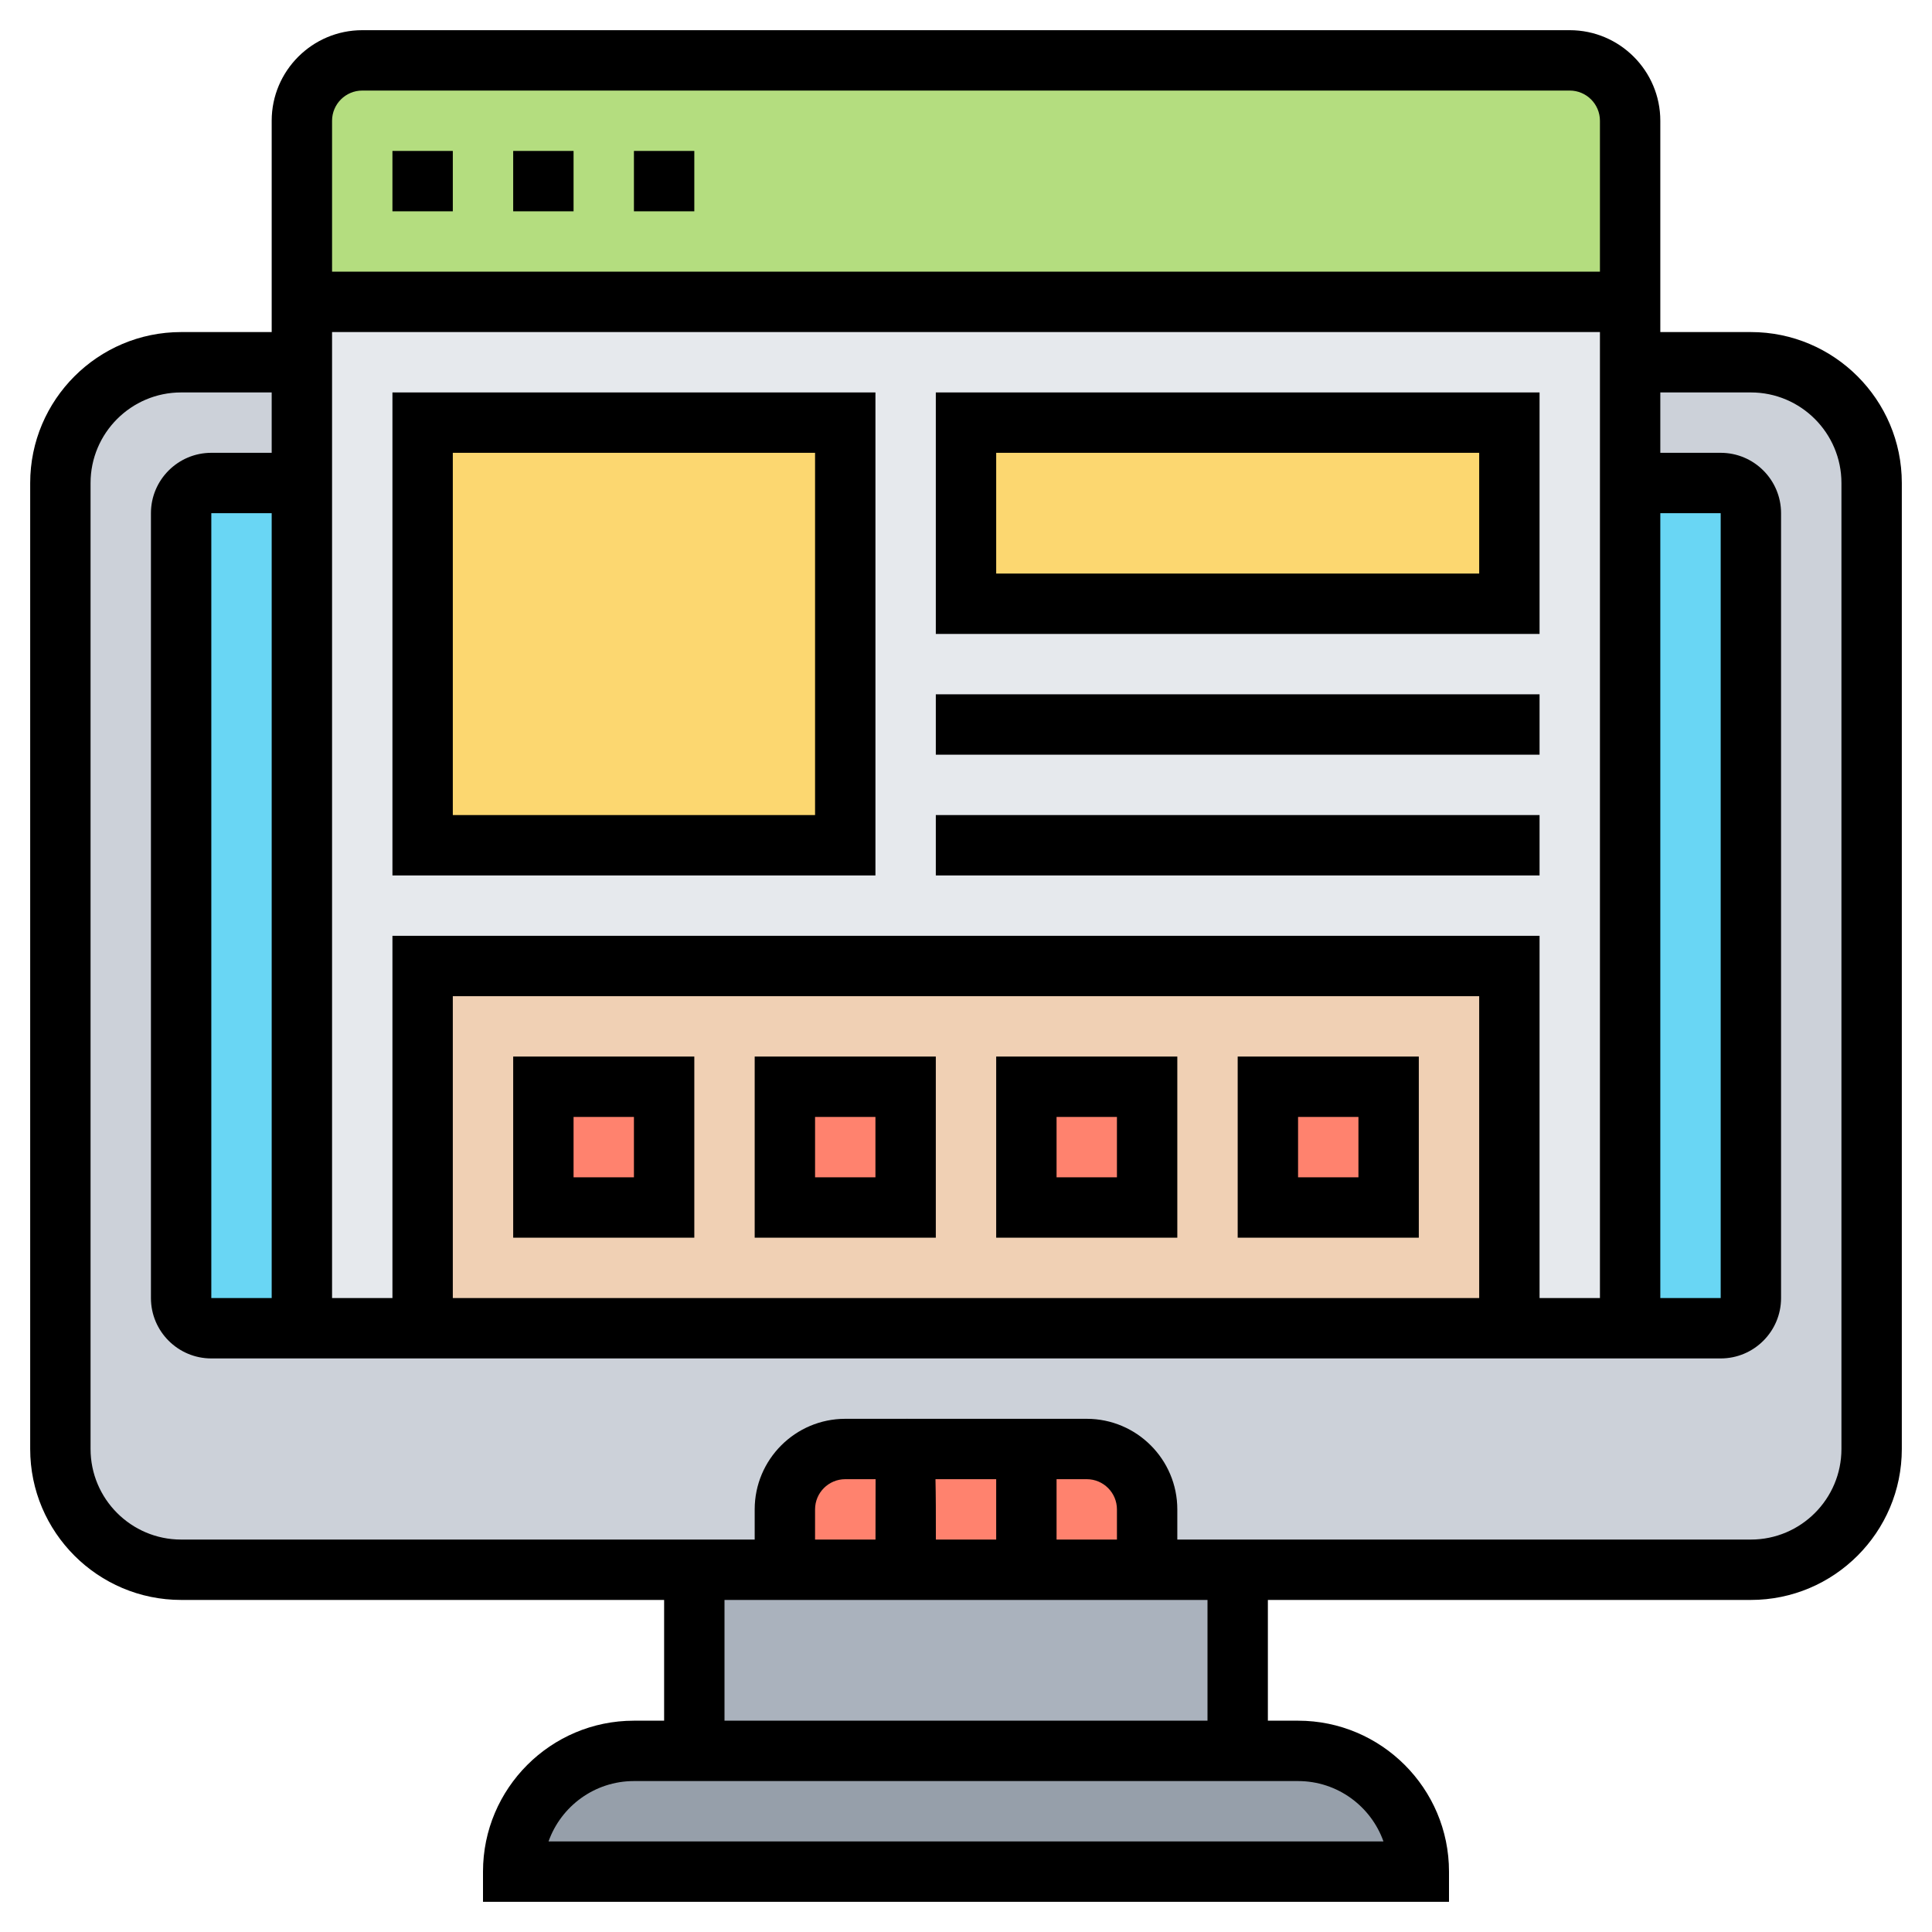 <svg id="Layer_5" enable-background="new 0 0 64 64" height="512" viewBox="0 0 64 64" width="512" xmlns="http://www.w3.org/2000/svg"><g><g><g><path d="m47 62h-30c0-1.1.45-2.1 1.17-2.83.73-.72 1.73-1.17 2.83-1.17h2 18 2c2.21 0 4 1.79 4 4z" fill="#969faa"/></g><g><path d="m41 52v6h-18v-6h3 4 4 4z" fill="#aab2bd"/></g><g><path d="m58 12h-52c-2.21 0-4 1.79-4 4v32c0 2.21 1.79 4 4 4h52c2.21 0 4-1.79 4-4v-32c0-2.21-1.79-4-4-4z" fill="#ccd1d9"/></g><g><path d="m58 17v26c0 .55-.45 1-1 1h-3v-28h3c.55 0 1 .45 1 1z" fill="#69d6f4"/></g><g><path d="m10 16v28h-3c-.55 0-1-.45-1-1v-26c0-.55.45-1 1-1z" fill="#69d6f4"/></g><g><path d="m10 10h44v34h-44z" fill="#e6e9ed"/></g><g><path d="m10 10v-6c0-1.1.9-2 2-2h40c1.1 0 2 .9 2 2v6z" fill="#b4dd7f"/></g><g><path d="m50 32v12h-36v-12z" fill="#f0d0b4"/></g><g><path d="m32 14h18v6h-18z" fill="#fcd770"/></g><g><path d="m14 14h14v14h-14z" fill="#fcd770"/></g><g><path d="m42 36h4v4h-4z" fill="#ff826e"/></g><g><path d="m34 36h4v4h-4z" fill="#ff826e"/></g><g><path d="m26 36h4v4h-4z" fill="#ff826e"/></g><g><path d="m18 36h4v4h-4z" fill="#ff826e"/></g><g><path d="m38 50v2h-12s.007-1.005.011-2.008c.004-1.101.899-1.992 2-1.992h7.989c1.105 0 2 .895 2 2z" fill="#ff826e"/></g></g><g><path d="m58 11h-3v-7c0-1.654-1.346-3-3-3h-40c-1.654 0-3 1.346-3 3v7h-3c-2.757 0-5 2.243-5 5v32c0 2.757 2.243 5 5 5h16v4h-1c-2.757 0-5 2.243-5 5v1h32v-1c0-2.757-2.243-5-5-5h-1v-4h16c2.757 0 5-2.243 5-5v-32c0-2.757-2.243-5-5-5zm-9 32h-34v-10h34zm-36-12v12h-2v-32h42v32h-2v-12zm-4 12h-2v-26h2zm46-26h2v26h-2zm-43-14h40c.551 0 1 .449 1 1v5h-42v-5c0-.551.449-1 1-1zm33.829 58h-27.658c.413-1.164 1.525-2 2.829-2h22c1.304 0 2.416.836 2.829 2zm-5.829-4h-16v-4h16zm-7-8v2h-1.998c.001-.826-.001-1.483-.013-2zm4 2h-2v-2h1c.551 0 1 .448 1 1zm-7.995-2c0 .609-.001 1.386-.003 2h-2.002v-1c0-.552.449-1 1-1zm31.995-1c0 1.654-1.346 3-3 3h-19v-1c0-1.654-1.346-3-3-3h-5.921c-.013-.001-.025-.001-.038-.002l-.002.002h-2.039c-1.654 0-3 1.346-3 3v1h-19c-1.654 0-3-1.346-3-3v-32c0-1.654 1.346-3 3-3h3v2h-2c-1.103 0-2 .897-2 2v26c0 1.103.897 2 2 2h6 38 6c1.103 0 2-.897 2-2v-26c0-1.103-.897-2-2-2h-2v-2h3c1.654 0 3 1.346 3 3z"/><path d="m21 5h2v2h-2z"/><path d="m13 5h2v2h-2z"/><path d="m17 5h2v2h-2z"/><path d="m13 29h16v-16h-16zm2-14h12v12h-12z"/><path d="m23 35h-6v6h6zm-2 4h-2v-2h2z"/><path d="m31 35h-6v6h6zm-2 4h-2v-2h2z"/><path d="m39 35h-6v6h6zm-2 4h-2v-2h2z"/><path d="m47 35h-6v6h6zm-2 4h-2v-2h2z"/><path d="m51 13h-20v8h20zm-2 6h-16v-4h16z"/><path d="m31 23h20v2h-20z"/><path d="m31 27h20v2h-20z"/></g></g></svg>